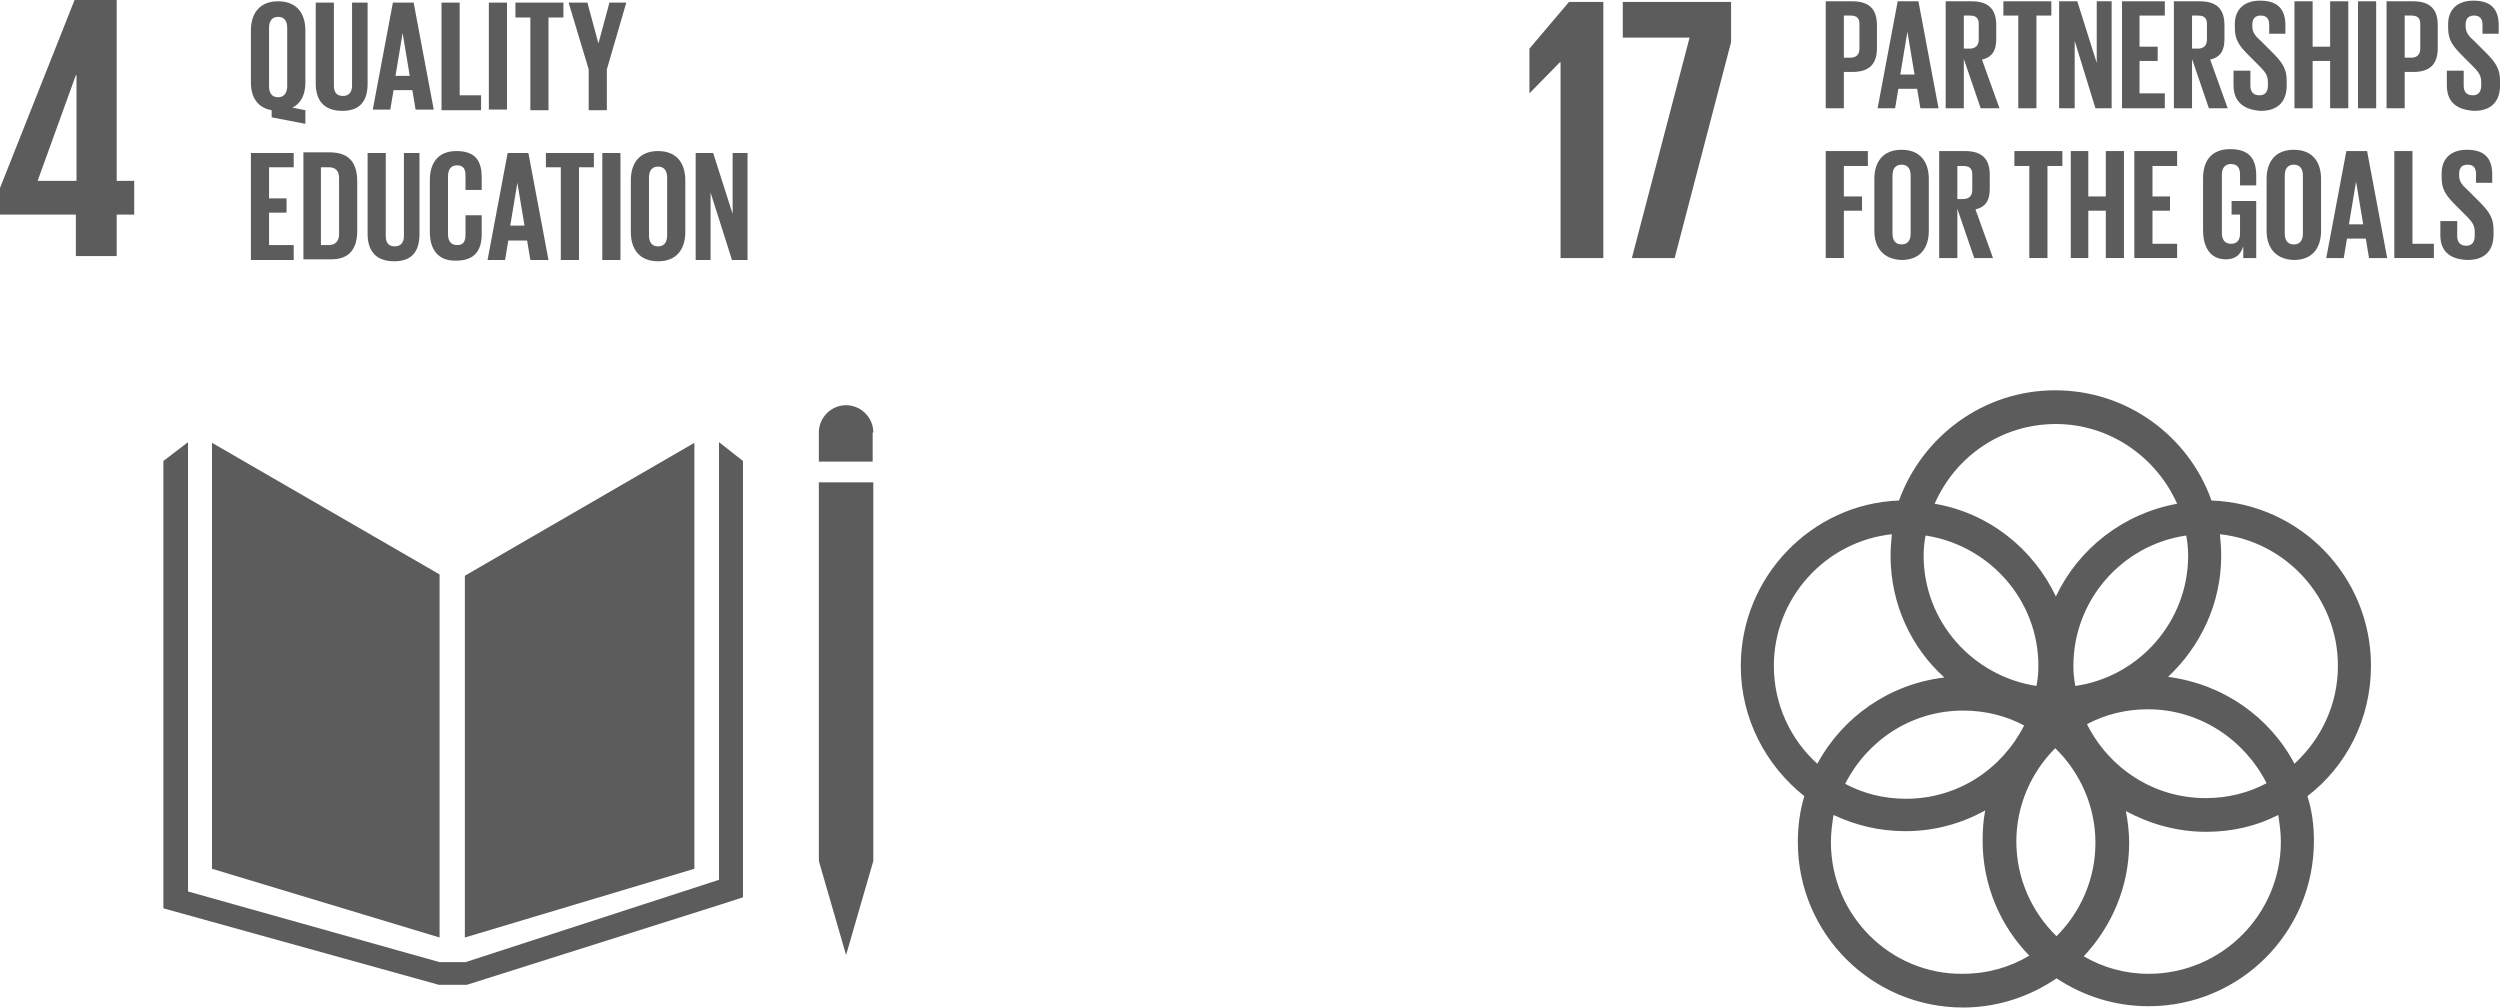 <?xml version="1.0" encoding="utf-8"?>
<svg version="1.1" id="Ebene_1" xmlns="http://www.w3.org/2000/svg" xmlns:xlink="http://www.w3.org/1999/xlink" x="0px" y="0px"
	 viewBox="0 0 385.6 155.4" style="enable-background:new 0 0 385.6 155.4;" xml:space="preserve">
<style type="text/css">
	.st0{fill:#5C5C5C;}
</style>
<g>
	<polygon class="st0" points="67.8,88.6 32.7,68.3 32.7,134 67.8,144.6 	"/>
	<polygon class="st0" points="71.7,88.8 71.7,144.6 107.1,134 107.1,68.3 	"/>
	<polygon class="st0" points="127.4,132.8 126.3,132.8 130.5,147.3 134.7,132.8 133.6,132.8 134.7,132.8 134.7,74.4 133.6,74.4 
		132.6,74.4 131.5,74.4 129.4,74.4 128.4,74.4 127.4,74.4 126.3,74.4 126.3,132.8 	"/>
	<polygon class="st0" points="114.6,71.1 110.9,68.2 110.9,135.7 71.8,148.4 70,148.4 69.6,148.4 67.8,148.4 29,137.5 29,68.2 
		25.2,71.1 25.2,140.1 67.7,151.9 69.6,151.9 70,151.9 72,151.9 111.2,139.5 114.6,138.4 	"/>
	<path class="st0" d="M134.7,66.7c0-2.3-1.9-4.2-4.2-4.2c-2.3,0-4.2,1.9-4.2,4.2v4.5h8.3v-4.5H134.7z"/>
	<path class="st0" d="M41.9,18.1V17c-2.2-0.4-3.2-2-3.2-4.3v-8c0-2.6,1.3-4.5,4.2-4.5s4.2,1.9,4.2,4.5v8c0,1.8-0.6,3.2-2,3.9l2,0.4
		v2.1L41.9,18.1z M44.3,13.3v-9c0-1-0.4-1.7-1.4-1.7s-1.4,0.7-1.4,1.7v9c0,1,0.4,1.7,1.4,1.7C43.9,15,44.3,14.2,44.3,13.3"/>
	<path class="st0" d="M56.7,0.4v12.5c0,2.6-1.1,4.2-3.9,4.2c-2.9,0-4.1-1.7-4.1-4.2V0.4h2.8v12.8c0,1,0.4,1.6,1.4,1.6
		s1.4-0.7,1.4-1.6V0.4H56.7z"/>
	<path class="st0" d="M57.5,16.9l3.1-16.5h3.2l3.1,16.5h-2.8l-0.5-3h-2.9l-0.5,3H57.5z M61,11.7h2.2l-1.1-6.6l0,0L61,11.7z"/>
	<polygon class="st0" points="68.1,0.4 70.9,0.4 70.9,14.7 74.2,14.7 74.2,17 68.1,17 	"/>
	<rect x="75.4" y="0.4" class="st0" width="2.8" height="16.5"/>
	<polygon class="st0" points="79.5,0.4 86.9,0.4 86.9,2.7 84.6,2.7 84.6,17 81.8,17 81.8,2.7 79.5,2.7 	"/>
	<polygon class="st0" points="93.6,10.7 93.6,17 90.8,17 90.8,10.7 87.7,0.4 90.6,0.4 92.3,6.7 92.3,6.7 94,0.4 96.6,0.4 	"/>
	<polygon class="st0" points="38.7,23.6 45.3,23.6 45.3,25.8 41.5,25.8 41.5,30.6 44.2,30.6 44.2,32.8 41.5,32.8 41.5,37.8 
		45.3,37.8 45.3,40.1 38.7,40.1 	"/>
	<path class="st0" d="M55.1,28v7.6c0,2.5-1,4.4-4,4.4h-4.3V23.5h4.3C54.1,23.6,55.1,25.4,55.1,28 M50.7,37.8c1.1,0,1.6-0.7,1.6-1.7
		v-8.6c0-1-0.4-1.7-1.6-1.7h-1.2v12H50.7z"/>
	<path class="st0" d="M64.7,23.6v12.5c0,2.6-1.1,4.2-3.9,4.2c-2.9,0-4.1-1.7-4.1-4.2V23.6h2.8v12.8c0,1,0.4,1.6,1.4,1.6
		s1.4-0.7,1.4-1.6V23.6H64.7z"/>
	<path class="st0" d="M66.3,35.8v-8c0-2.6,1.2-4.5,4.1-4.5c3.1,0,3.9,1.7,3.9,4.1v1.9h-2.5v-2.2c0-1-0.3-1.6-1.3-1.6
		s-1.4,0.7-1.4,1.7v8.9c0,1,0.4,1.7,1.4,1.7s1.3-0.6,1.3-1.6v-3h2.5v2.9c0,2.4-1,4.1-3.9,4.1C67.5,40.3,66.3,38.4,66.3,35.8"/>
	<path class="st0" d="M75.2,40.1l3.1-16.5h3.2l3.1,16.5h-2.8l-0.5-3h-2.9l-0.5,3H75.2z M78.7,34.8h2.2l-1.1-6.6l0,0L78.7,34.8z"/>
	<polygon class="st0" points="84.2,23.6 91.6,23.6 91.6,25.8 89.3,25.8 89.3,40.1 86.5,40.1 86.5,25.8 84.2,25.8 	"/>
	<rect x="92.9" y="23.6" class="st0" width="2.8" height="16.5"/>
	<path class="st0" d="M97.3,35.8v-8c0-2.6,1.3-4.5,4.2-4.5c2.9,0,4.2,1.9,4.2,4.5v8c0,2.6-1.3,4.5-4.2,4.5
		C98.6,40.3,97.3,38.4,97.3,35.8 M102.9,36.3v-8.9c0-1-0.4-1.7-1.4-1.7s-1.4,0.7-1.4,1.7v8.9c0,1,0.4,1.7,1.4,1.7
		S102.9,37.3,102.9,36.3"/>
	<polygon class="st0" points="109.6,29.7 109.6,40.1 107.3,40.1 107.3,23.6 110,23.6 113,33 113,23.6 115.3,23.6 115.3,40.1 
		112.9,40.1 	"/>
	<path class="st0" d="M11.7,39.5H18v-6.4h2.7v-5.2H18V0h-6.5L0,29v4.1h11.7V39.5z M5.8,27.9l5.9-16.3h0.1v16.3H5.8z"/>
</g>
<g>
	<path class="st0" d="M281.6,0.2h4.1c2.8,0,3.8,1.4,3.8,3.7v3.5c0,2.3-1,3.7-3.8,3.7h-1.3v5.6h-2.8L281.6,0.2L281.6,0.2z M284.4,2.4
		v6.5h1c0.9,0,1.4-0.5,1.4-1.4V3.7c0-0.9-0.4-1.3-1.4-1.3H284.4z"/>
	<path class="st0" d="M289.6,16.7l3.1-16.5h3.2l3.1,16.5h-2.8l-0.5-3h-2.9l-0.5,3H289.6z M293.1,11.5h2.2l-1.1-6.6l0,0L293.1,11.5z"
		/>
	<path class="st0" d="M302.9,9.1v7.6h-2.8V0.2h4c2.8,0,3.8,1.4,3.8,3.7V6c0,1.8-0.6,2.8-2.2,3.2l2.7,7.5h-2.9L302.9,9.1z M302.9,2.4
		v5.1h0.9c0.9,0,1.4-0.5,1.4-1.4V3.7c0-0.9-0.4-1.3-1.4-1.3L302.9,2.4L302.9,2.4z"/>
	<polygon class="st0" points="309,0.2 316.4,0.2 316.4,2.4 314.1,2.4 314.1,16.7 311.3,16.7 311.3,2.4 309,2.4 	"/>
	<polygon class="st0" points="320,6.3 320,16.7 317.6,16.7 317.6,0.2 320.4,0.2 323.4,9.7 323.4,0.2 325.7,0.2 325.7,16.7 
		323.2,16.7 	"/>
	<polygon class="st0" points="327.3,0.2 333.9,0.2 333.9,2.4 330,2.4 330,7.2 332.8,7.2 332.8,9.4 330,9.4 330,14.4 333.9,14.4 
		333.9,16.7 327.3,16.7 	"/>
	<path class="st0" d="M338.1,9.1v7.6h-2.8V0.2h4c2.8,0,3.8,1.4,3.8,3.7V6c0,1.8-0.6,2.8-2.2,3.2l2.7,7.5h-2.9L338.1,9.1z M338.1,2.4
		v5.1h0.9c0.9,0,1.4-0.5,1.4-1.4V3.7c0-0.9-0.4-1.3-1.4-1.3L338.1,2.4L338.1,2.4z"/>
	<path class="st0" d="M344.5,13.1v-2.2h2.6v2.3c0,0.9,0.4,1.5,1.4,1.5c0.9,0,1.3-0.6,1.3-1.5v-0.6c0-0.9-0.4-1.5-1.2-2.3L347,8.7
		c-1.6-1.6-2.3-2.5-2.3-4.4V3.7c0-2,1.2-3.6,3.9-3.6c2.8,0,3.9,1.4,3.9,3.8v1.3H350V3.8c0-0.9-0.4-1.4-1.3-1.4
		c-0.8,0-1.3,0.4-1.3,1.4v0.3c0,0.9,0.5,1.5,1.3,2.2l1.8,1.8c1.5,1.5,2.2,2.5,2.2,4.3v0.8c0,2.3-1.2,3.9-4,3.9
		C345.6,16.9,344.5,15.3,344.5,13.1"/>
	<polygon class="st0" points="359.4,9.4 356.7,9.4 356.7,16.7 353.9,16.7 353.9,0.2 356.7,0.2 356.7,7.2 359.4,7.2 359.4,0.2 
		362.2,0.2 362.2,16.7 359.4,16.7 	"/>
	<rect x="363.7" y="0.2" class="st0" width="2.8" height="16.5"/>
	<path class="st0" d="M368.1,0.2h4.1c2.8,0,3.8,1.4,3.8,3.7v3.5c0,2.3-1,3.7-3.8,3.7h-1.3v5.6h-2.8V0.2z M370.9,2.4v6.5h1
		c0.9,0,1.4-0.5,1.4-1.4V3.7c0-0.9-0.4-1.3-1.4-1.3H370.9z"/>
	<path class="st0" d="M377.4,13.1v-2.2h2.6v2.3c0,0.9,0.4,1.5,1.4,1.5c0.9,0,1.3-0.6,1.3-1.5v-0.6c0-0.9-0.4-1.5-1.2-2.3l-1.6-1.6
		c-1.6-1.6-2.3-2.5-2.3-4.4V3.7c0-2,1.2-3.6,3.9-3.6c2.8,0,3.9,1.4,3.9,3.8v1.3h-2.5V3.8c0-0.9-0.4-1.4-1.3-1.4
		c-0.8,0-1.3,0.4-1.3,1.4v0.3c0,0.9,0.5,1.5,1.3,2.2l1.8,1.8c1.5,1.5,2.2,2.5,2.2,4.3v0.8c0,2.3-1.2,3.9-4,3.9
		C378.4,16.9,377.4,15.3,377.4,13.1"/>
	<polygon class="st0" points="281.6,23.3 288.1,23.3 288.1,25.6 284.4,25.6 284.4,30.3 287.2,30.3 287.2,32.5 284.4,32.5 
		284.4,39.8 281.6,39.8 	"/>
	<path class="st0" d="M289.1,35.6v-8c0-2.6,1.3-4.5,4.2-4.5c2.9,0,4.2,1.9,4.2,4.5v8c0,2.6-1.3,4.5-4.2,4.5
		C290.4,40,289.1,38.1,289.1,35.6 M294.7,36v-8.9c0-1-0.4-1.7-1.4-1.7s-1.4,0.7-1.4,1.7V36c0,1,0.4,1.7,1.4,1.7
		C294.3,37.7,294.7,37,294.7,36"/>
	<path class="st0" d="M301.9,32.2v7.6h-2.8V23.3h4c2.8,0,3.8,1.4,3.8,3.7v2.1c0,1.8-0.6,2.8-2.2,3.2l2.7,7.5h-2.9L301.9,32.2z
		 M301.9,25.6v5.1h0.9c0.9,0,1.4-0.5,1.4-1.4v-2.4c0-0.9-0.4-1.3-1.4-1.3L301.9,25.6L301.9,25.6z"/>
	<polygon class="st0" points="310.7,23.3 318.1,23.3 318.1,25.6 315.8,25.6 315.8,39.8 313,39.8 313,25.6 310.7,25.6 	"/>
	<polygon class="st0" points="324.8,32.5 322.1,32.5 322.1,39.8 319.4,39.8 319.4,23.3 322.1,23.3 322.1,30.3 324.8,30.3 
		324.8,23.3 327.6,23.3 327.6,39.8 324.8,39.8 	"/>
	<polygon class="st0" points="329.2,23.3 335.8,23.3 335.8,25.6 332,25.6 332,30.3 334.7,30.3 334.7,32.5 332,32.5 332,37.6 
		335.8,37.6 335.8,39.8 329.2,39.8 	"/>
	<path class="st0" d="M344.1,31h3.9v8.8h-2V38c-0.4,1.2-1.1,2-2.7,2c-2.4,0-3.5-1.9-3.5-4.5v-8c0-2.6,1.2-4.5,4.2-4.5
		c3.1,0,4,1.7,4,4.1v1.5h-2.5v-1.7c0-1-0.4-1.6-1.4-1.6s-1.4,0.7-1.4,1.7v8.9c0,1,0.4,1.7,1.4,1.7c0.9,0,1.4-0.5,1.4-1.6v-2.9h-1.3
		V31H344.1z"/>
	<path class="st0" d="M349.6,35.6v-8c0-2.6,1.3-4.5,4.2-4.5s4.2,1.9,4.2,4.5v8c0,2.6-1.3,4.5-4.2,4.5
		C350.9,40,349.6,38.1,349.6,35.6 M355.2,36v-8.9c0-1-0.4-1.7-1.4-1.7s-1.4,0.7-1.4,1.7V36c0,1,0.4,1.7,1.4,1.7S355.2,37,355.2,36"
		/>
	<path class="st0" d="M358.8,39.8l3.1-16.5h3.2l3.1,16.5h-2.8l-0.5-3H362l-0.5,3H358.8z M362.3,34.6h2.2l-1.1-6.6l0,0L362.3,34.6z"
		/>
	<polygon class="st0" points="369.3,23.3 372.1,23.3 372.1,37.6 375.4,37.6 375.4,39.8 369.3,39.8 	"/>
	<path class="st0" d="M376.4,36.3v-2.2h2.6v2.3c0,0.9,0.4,1.5,1.4,1.5c0.9,0,1.3-0.6,1.3-1.5v-0.7c0-0.9-0.4-1.5-1.2-2.3l-1.6-1.6
		c-1.6-1.6-2.3-2.5-2.3-4.4v-0.7c0-2,1.2-3.6,3.9-3.6c2.8,0,3.9,1.4,3.9,3.8v1.3h-2.5v-1.4c0-0.9-0.4-1.4-1.3-1.4
		c-0.8,0-1.3,0.4-1.3,1.4v0.3c0,0.9,0.5,1.5,1.3,2.2l1.8,1.8c1.5,1.5,2.2,2.5,2.2,4.3v0.8c0,2.3-1.2,3.9-4,3.9
		C377.5,40,376.4,38.4,376.4,36.3"/>
	<path class="st0" d="M365.7,102.7c0-13.8-10.9-25-24.6-25.5c-3.5-9.9-13-17-24.1-17c-11.1,0-20.5,7.1-24.1,17
		c-13.5,0.5-24.4,11.8-24.4,25.5c0,8.2,3.9,15.4,9.8,20.1c-0.7,2.3-1,4.6-1,7.1c0,14.1,11.4,25.5,25.5,25.5c5.3,0,10.3-1.7,14.4-4.5
		c4.1,2.7,8.9,4.3,14.2,4.3c14.1,0,25.5-11.4,25.5-25.5c0-2.4-0.3-4.7-1-6.9C361.9,118.2,365.7,110.9,365.7,102.7 M337.5,85.7
		c0,10.2-7.6,18.7-17.4,20.1c-0.2-1-0.3-2.1-0.3-3.1c0-10.2,7.6-18.7,17.4-20.1C337.4,83.6,337.5,84.7,337.5,85.7 M317.2,144.4
		c-3.8-3.7-6.2-8.9-6.2-14.6c0-5.6,2.3-10.7,6-14.4c3.8,3.7,6.2,8.9,6.2,14.6C323.2,135.6,320.9,140.7,317.2,144.4 M297,82.6
		c9.8,1.5,17.4,9.9,17.4,20.1c0,1.1-0.1,2.1-0.3,3.1c-9.8-1.5-17.4-9.9-17.4-20.1C296.7,84.7,296.8,83.6,297,82.6 M312.2,111.9
		c-3.4,6.7-10.2,11.3-18.2,11.3c-3.4,0-6.6-0.8-9.4-2.3c3.4-6.7,10.2-11.3,18.2-11.3C306.2,109.6,309.4,110.4,312.2,111.9
		 M321.9,111.7c2.8-1.5,6-2.3,9.4-2.3c8,0,14.9,4.7,18.3,11.4c-2.8,1.5-6,2.3-9.4,2.3C332.2,123.1,325.3,118.5,321.9,111.7
		 M317.1,65.4c8.3,0,15.5,5.1,18.7,12.3c-8.3,1.5-15.2,6.9-18.7,14.3c-3.5-7.4-10.4-12.9-18.7-14.3
		C301.6,70.4,308.7,65.4,317.1,65.4 M273.6,102.7c0-10.5,8-19.2,18.2-20.3c-0.1,1.1-0.2,2.2-0.2,3.3c0,7.5,3.2,14.2,8.3,18.8
		c-8.5,1-15.7,6.1-19.6,13.3C276.2,114.1,273.6,108.7,273.6,102.7 M282.4,129.9c0-1.5,0.2-2.9,0.4-4.2c3.4,1.6,7.1,2.5,11.1,2.5
		c4.5,0,8.7-1.2,12.3-3.2c-0.3,1.5-0.4,3.1-0.4,4.7c0,6.9,2.8,13.2,7.2,17.7c-3,1.8-6.5,2.8-10.3,2.8
		C291.6,150.3,282.4,141.2,282.4,129.9 M351.8,129.8c0,11.2-9.1,20.4-20.4,20.4c-3.7,0-7.1-1-10-2.7c4.3-4.6,7-10.7,7-17.5
		c0-1.7-0.2-3.3-0.5-4.9c3.7,2,7.9,3.2,12.4,3.2c4,0,7.8-0.9,11.1-2.6C351.6,127,351.8,128.4,351.8,129.8 M334.4,104.4
		c5-4.7,8.2-11.3,8.2-18.7c0-1.1-0.1-2.2-0.2-3.3c10.2,1.1,18.2,9.8,18.2,20.3c0,6-2.6,11.3-6.7,15.1
		C350.1,110.6,342.9,105.5,334.4,104.4"/>
	<polygon class="st0" points="247.3,0.3 247.3,39.8 240.7,39.8 240.7,9.6 240.6,9.6 235.9,14.4 235.9,14.4 235.9,7.5 242,0.3 	"/>
	<polygon class="st0" points="250.3,0.3 267,0.3 267,6.5 258.3,39.8 251.7,39.8 260.6,5.8 250.3,5.8 	"/>
</g>
</svg>
